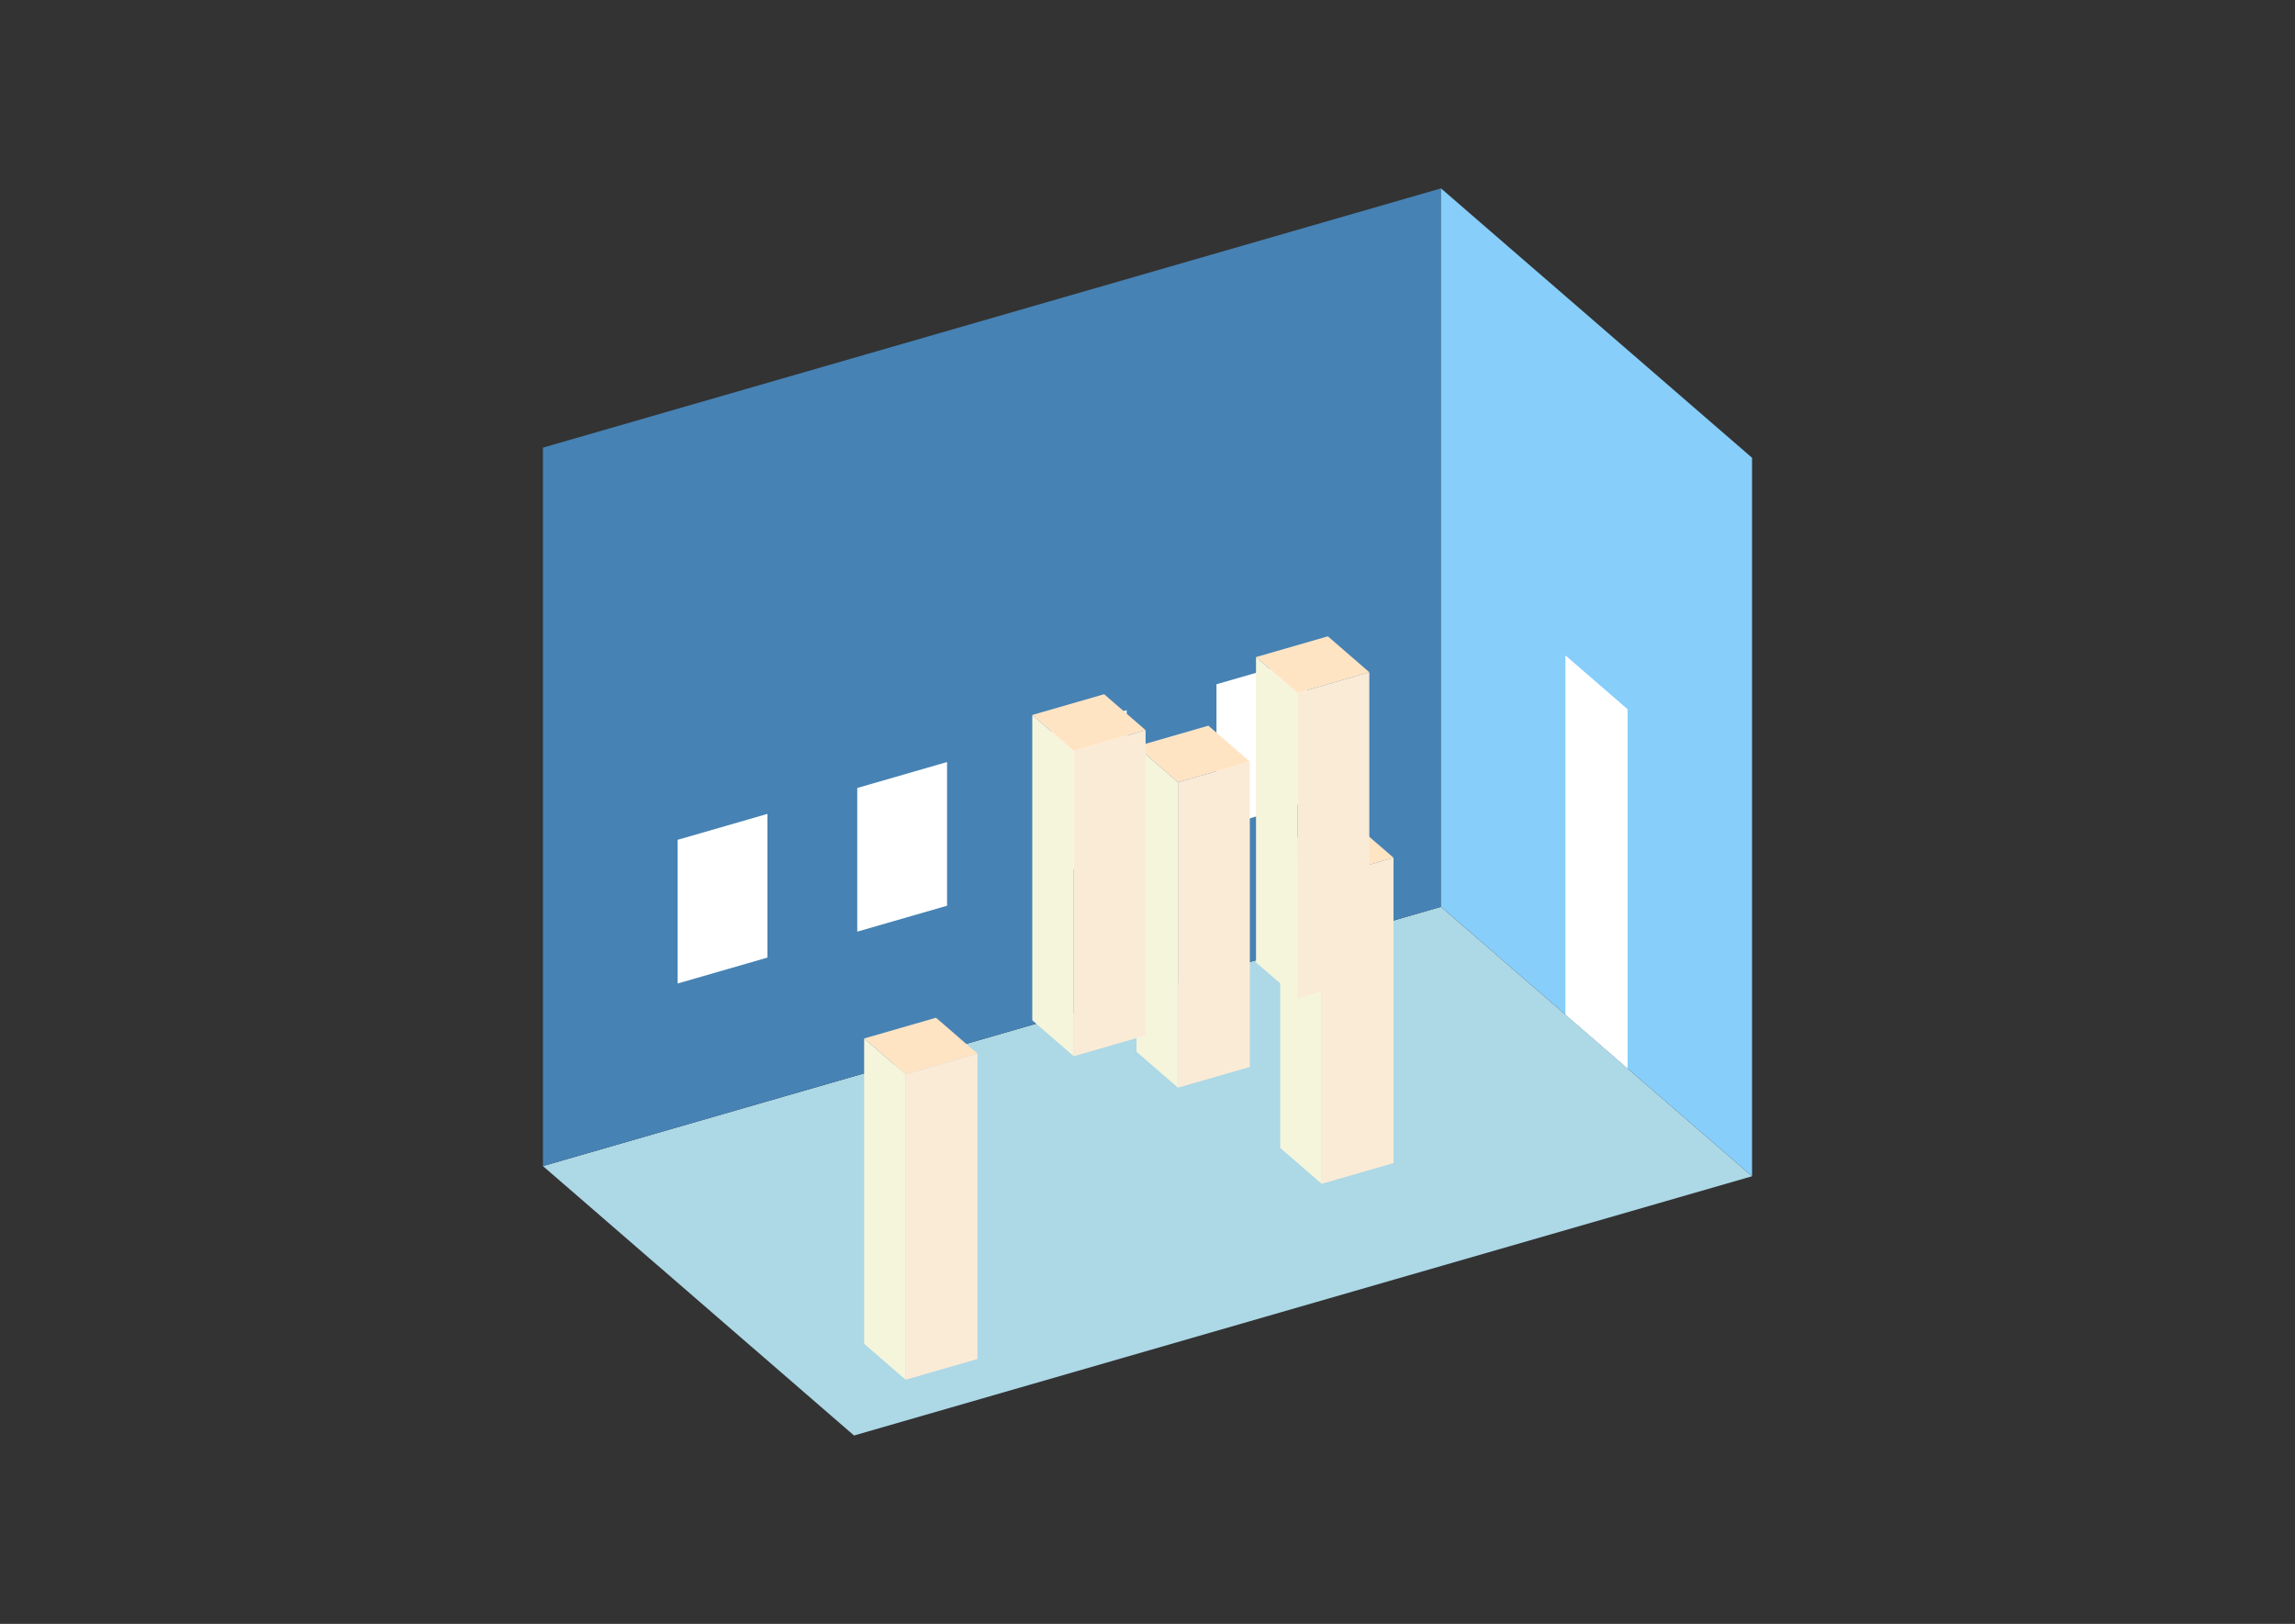 <?xml version="1.0" encoding="UTF-8"?>
<svg
  xmlns="http://www.w3.org/2000/svg"
  width="848"
  height="600"
  style="background-color:white"
>
  <rect width="100%" height="100%" fill="#333333" stroke="none"/>
  <polygon fill="lightblue" points="315.562,530.396 200.616,430.85 532.438,335.061 647.384,434.608" />
  <polygon fill="steelblue" points="200.616,430.85 200.616,165.392 532.438,69.604 532.438,335.061" />
  <polygon fill="lightskyblue" points="647.384,434.608 647.384,169.15 532.438,69.604 532.438,335.061" />
  <polygon fill="white" points="601.406,394.789 601.406,262.06 578.416,242.151 578.416,374.88" />
  <polygon fill="white" points="250.389,363.39 250.389,310.299 283.571,300.72 283.571,353.811" />
  <polygon fill="white" points="316.754,344.232 316.754,291.141 349.936,281.562 349.936,334.653" />
  <polygon fill="white" points="383.118,325.075 383.118,271.983 416.3,262.404 416.3,315.496" />
  <polygon fill="white" points="449.482,305.917 449.482,252.825 482.664,243.246 482.664,296.338" />
  <polygon fill="antiquewhite" points="488.356,437.402 488.356,324.582 514.902,316.919 514.902,429.739" />
  <polygon fill="beige" points="488.356,437.402 488.356,324.582 473.03,311.309 473.03,424.129" />
  <polygon fill="bisque" points="488.356,324.582 473.03,311.309 499.576,303.646 514.902,316.919" />
  <polygon fill="antiquewhite" points="334.63,509.791 334.63,396.972 361.176,389.308 361.176,502.128" />
  <polygon fill="beige" points="334.63,509.791 334.63,396.972 319.304,383.699 319.304,496.518" />
  <polygon fill="bisque" points="334.63,396.972 319.304,383.699 345.85,376.036 361.176,389.308" />
  <polygon fill="antiquewhite" points="479.42,368.864 479.42,256.045 505.966,248.382 505.966,361.201" />
  <polygon fill="beige" points="479.42,368.864 479.42,256.045 464.094,242.772 464.094,355.592" />
  <polygon fill="bisque" points="479.42,256.045 464.094,242.772 490.64,235.109 505.966,248.382" />
  <polygon fill="antiquewhite" points="435.265,401.881 435.265,289.061 461.811,281.398 461.811,394.218" />
  <polygon fill="beige" points="435.265,401.881 435.265,289.061 419.939,275.788 419.939,388.608" />
  <polygon fill="bisque" points="435.265,289.061 419.939,275.788 446.484,268.125 461.811,281.398" />
  <polygon fill="antiquewhite" points="396.756,390.259 396.756,277.44 423.301,269.777 423.301,382.596" />
  <polygon fill="beige" points="396.756,390.259 396.756,277.44 381.429,264.167 381.429,376.986" />
  <polygon fill="bisque" points="396.756,277.44 381.429,264.167 407.975,256.504 423.301,269.777" />
</svg>

